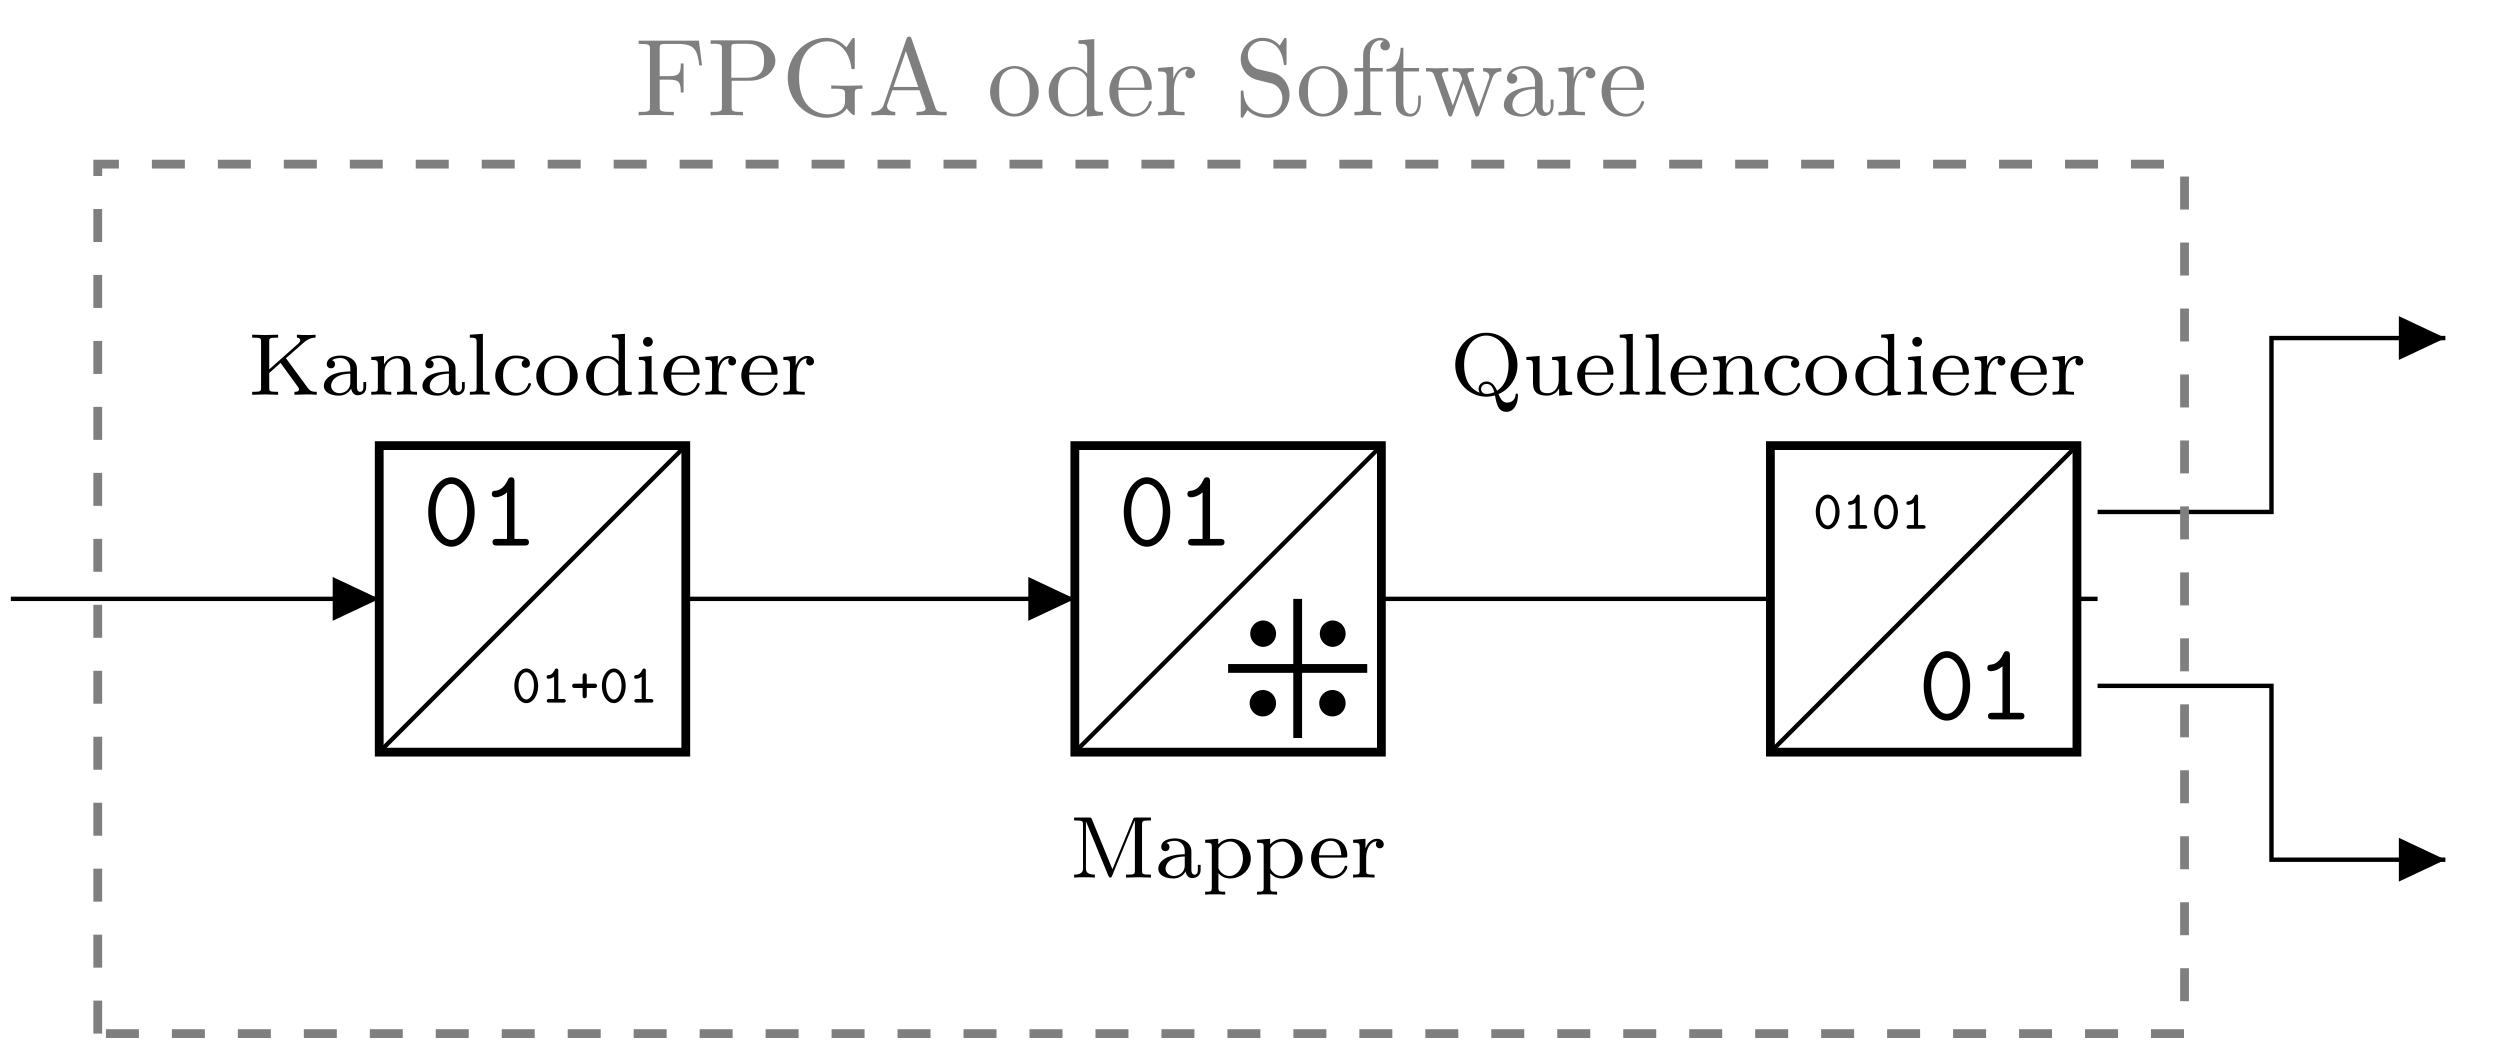 <svg xmlns="http://www.w3.org/2000/svg" xmlns:xlink="http://www.w3.org/1999/xlink" width="224.343" height="94.07"><defs><path id="b" d="M6.14 0v-.266c-.28 0-.546 0-.78-.312L3.374-3.281l1.547-1.36c.516-.468.937-.484 1.11-.484v-.266c-.298.032-.313.032-.735.032-.39 0-.422 0-.938-.032v.266c.157 0 .297.078.297.234 0 .063-.031.172-.172.297L1.875-2.28V-4.75c0-.297.016-.375.625-.375h.172v-.266L1.5-5.359.344-5.391v.266h.172c.609 0 .625.078.625.375v4.11c0 .296-.016.374-.625.374H.344V0L1.5-.031 2.672 0v-.266H2.5c-.61 0-.625-.078-.625-.375v-1.312l1.016-.906L4.42-.75c.079.11.126.172.126.266 0 .218-.266.218-.406.218V0l1.078-.031c.203 0 .656 0 .922.031m0 0"/><path id="c" d="M4.063-.703v-.438h-.25v.438c0 .312-.126.437-.282.437-.297 0-.297-.359-.297-.437v-1.64c0-.782-.75-1.173-1.468-1.173-.657 0-1.235.25-1.235.766 0 .234.156.375.375.375s.36-.156.36-.36c0-.187-.11-.328-.282-.359.282-.203.72-.203.766-.203.438 0 .89.313.89.953v.25c-.468.016-.984.047-1.546.266-.688.312-.828.766-.828 1.016 0 .687.797.89 1.343.89a1.23 1.23 0 0 0 1.11-.64c.031.296.234.609.594.609.078 0 .75-.031.75-.75M2.64-1.11c0 .765-.657.968-.97.968-.405 0-.75-.28-.75-.656 0-.515.485-1.062 1.72-1.094Zm0 0"/><path id="d" d="M4.438 0v-.266c-.516 0-.61 0-.61-.343v-1.782c0-.656-.297-1.093-1.125-1.093-.781 0-1.14.578-1.234.765v-.765l-1.14.093v.266c.53 0 .593.047.593.438V-.61c0 .343-.094.343-.594.343V0c.328-.031.688-.031.89-.031.235 0 .563 0 .907.031v-.266c-.5 0-.61 0-.61-.343v-1.438c0-.828.641-1.219 1.126-1.219.468 0 .593.344.593.844v1.813c0 .343-.093.343-.593.343V0c.328-.031.687-.031.89-.031.235 0 .563 0 .906.031m0 0"/><path id="e" d="M2.11 0v-.266c-.5 0-.61 0-.61-.343v-4.86L.328-5.39v.266c.547 0 .61.047.61.438V-.61c0 .343-.094.343-.61.343V0c.313-.031.75-.031.89-.031.157 0 .579 0 .891.031m0 0"/><path id="f" d="M3.484-.953c0-.094-.109-.094-.125-.094-.062 0-.093.016-.125.094-.046.156-.28.781-1.062.781-.485 0-1.188-.375-1.188-1.547 0-1.125.579-1.562 1.157-1.562.062 0 .484 0 .765.156-.219.063-.25.25-.25.344 0 .203.14.36.36.36.218 0 .375-.142.375-.376 0-.484-.532-.719-1.282-.719A1.807 1.807 0 0 0 .281-1.703c0 1 .813 1.781 1.813 1.781 1.11 0 1.39-.937 1.39-1.031m0 0"/><path id="g" d="M3.953-1.687c0-.985-.828-1.829-1.86-1.829-1.046 0-1.859.844-1.859 1.829 0 1 .844 1.765 1.86 1.765 1.015 0 1.86-.765 1.86-1.765M3.25-1.75c0 .36-.016.797-.25 1.125-.203.313-.562.453-.906.453-.422 0-.766-.203-.938-.469C.97-.969.938-1.359.938-1.75c0-.297 0-.781.25-1.11.203-.28.53-.437.906-.437.406 0 .75.203.922.469.218.328.234.765.234 1.078m0 0"/><path id="h" d="M4.375 0v-.266c-.547 0-.61-.046-.61-.437V-5.47l-1.171.078v.266c.531 0 .61.047.61.438v1.671a1.4 1.4 0 0 0-1.063-.468c-.985 0-1.86.765-1.86 1.78A1.77 1.77 0 0 0 2.062.079c.47 0 .844-.219 1.11-.5v.5ZM3.172-.984c0 .14 0 .172-.125.343a1.17 1.17 0 0 1-.953.5 1.01 1.01 0 0 1-.86-.484c-.218-.312-.25-.687-.25-1.062 0-.454.063-.782.25-1.063.188-.281.547-.516.938-.516.39 0 .765.204 1 .61Zm0 0"/><path id="i" d="M2.047 0v-.266c-.516 0-.547-.03-.547-.343v-2.875l-1.14.093v.266c.5 0 .578.047.578.422V-.61c0 .343-.094.343-.61.343V0c.313-.031.75-.031.875-.031.094 0 .578 0 .844.031m-.438-4.75a.436.436 0 0 0-.437-.437.427.427 0 0 0-.438.437c0 .234.188.438.438.438a.447.447 0 0 0 .437-.438m0 0"/><path id="j" d="M3.484-.953a.12.12 0 0 0-.125-.11c-.093 0-.109.063-.125.11a1.141 1.141 0 0 1-1.109.781 1.13 1.13 0 0 1-.953-.516C.938-1.062.938-1.561.938-1.796h2.328c.172 0 .218 0 .218-.187 0-.703-.39-1.532-1.5-1.532-.984 0-1.75.813-1.75 1.782 0 1.03.86 1.812 1.844 1.812 1 0 1.406-.844 1.406-1.031M2.938-2H.952c.063-1.11.735-1.297 1.031-1.297.922 0 .954 1.11.954 1.297m0 0"/><path id="k" d="M3.031-2.984c0-.282-.25-.5-.594-.5-.515 0-.874.39-1.03.828H1.39v-.828l-1.11.093v.266c.532 0 .594.047.594.438V-.61c0 .343-.094.343-.594.343V0c.297-.031.735-.031.922-.031.469 0 .484 0 1 .031v-.266h-.156c-.578 0-.594-.078-.594-.359v-1.172c0-.594.25-1.453 1-1.469-.047.032-.125.094-.125.282 0 .25.188.359.344.359.187 0 .36-.125.36-.36m0 0"/><path id="l" d="M7.281 0v-.266H7.11c-.609 0-.625-.078-.625-.375V-4.75c0-.297.016-.375.625-.375h.172v-.266H5.953c-.219 0-.234.032-.281.172L3.828-.75 2-5.203c-.062-.156-.062-.188-.281-.188H.39v.266h.172c.609 0 .625.078.625.375v3.906c0 .203 0 .578-.797.578V0c.343-.031.718-.031.922-.031.203 0 .578 0 .937.031v-.266c-.797 0-.797-.375-.797-.578v-4.203l2 4.86c.047.093.078.187.188.187.093 0 .14-.094.172-.187L5.828-5.11l.016.015V-.64c0 .297-.016.375-.625.375h-.172V0l1.11-.031Zm0 0"/><path id="m" d="M4.375-1.703c0-.984-.797-1.781-1.75-1.781-.312 0-.766.078-1.172.5v-.5l-1.172.093v.266c.563 0 .594.047.594.375V.922c0 .344-.094.344-.594.344v.265C.61 1.5.97 1.5 1.171 1.5c.235 0 .563 0 .907.031v-.265c-.515 0-.61 0-.61-.344V-.391c.376.407.782.47 1.032.47 1 0 1.875-.766 1.875-1.782m-.703 0c0 .906-.578 1.562-1.203 1.562-.281 0-.64-.125-.906-.515-.094-.14-.094-.14-.094-.297v-1.672c.187-.312.578-.61 1.078-.61.61 0 1.125.672 1.125 1.532m0 0"/><path id="n" d="M6.094.078c0-.078 0-.187-.11-.187-.093 0-.109.078-.109.14-.047.485-.437.672-.75.672-.328 0-.531-.187-.781-.765.718-.282 1.703-1.188 1.703-2.61 0-1.594-1.25-2.89-2.781-2.89-1.563 0-2.797 1.312-2.797 2.89C.469-1.078 1.734.172 3.266.172c.25 0 .515-.047.765-.11.157.797.297 1.47 1.032 1.47.828 0 1.03-1.016 1.03-1.454m-.844-2.75c0 .985-.312 1.828-1.031 2.313-.313-.735-.688-.828-.953-.828-.407 0-.703.296-.703.671 0 .141.062.266.093.329-.844-.329-1.39-1.157-1.39-2.485 0-1.906 1.109-2.64 1.984-2.64.906 0 2 .765 2 2.64M3.969-.234a1.694 1.694 0 0 1-.703.156.446.446 0 0 1-.485-.438.47.47 0 0 1 .485-.453c.39 0 .578.282.703.735m0 0"/><path id="o" d="M4.438 0v-.266c-.547 0-.61-.046-.61-.437v-2.781l-1.187.093v.266c.53 0 .593.047.593.438v1.374c0 .672-.406 1.172-1 1.172-.687 0-.718-.343-.718-.734v-2.61L.328-3.39v.266c.594 0 .594.016.594.719v1.187c0 .563 0 1.297 1.265 1.297.735 0 1.032-.562 1.063-.64h.016v.64Zm0 0"/><path id="p" d="M2.375-1.5c0-.922-.516-1.562-1.062-1.562-.563 0-1.079.656-1.079 1.546C.234-.594.75.047 1.313.047c.562 0 1.062-.656 1.062-1.547M2-1.562c0 .718-.312 1.28-.687 1.28-.391 0-.704-.562-.704-1.28 0-.704.344-1.172.704-1.172.359 0 .687.468.687 1.172m0 0"/><path id="q" d="M2.234-.156c0-.172-.156-.172-.218-.172h-.453V-2.86c0-.063 0-.203-.157-.203-.11 0-.125.062-.156.109-.219.453-.437.484-.594.484-.078.016-.14.063-.14.172 0 .063.015.156.172.156.234 0 .437-.14.5-.187v2H.75c-.062 0-.219 0-.219.172C.531 0 .687 0 .75 0h1.266c.062 0 .218 0 .218-.156m0 0"/><path id="t" d="M2.422-1.5c0-.203-.188-.203-.235-.203H1.5v-.688c0-.046 0-.234-.187-.234-.188 0-.188.188-.188.234v.688H.438c-.063 0-.25 0-.25.187 0 .204.187.204.25.204h.687v.687c0 .047 0 .234.188.234.187 0 .187-.187.187-.234v-.687h.688c.046 0 .234 0 .234-.188m0 0"/><path id="r" d="M4.672-3c0-1.844-1-3.125-2.094-3.125C1.484-6.125.5-4.812.5-3.015.5-1.188 1.5.108 2.578.108 3.688.11 4.672-1.219 4.672-3M4-3.11C4-1.655 3.36-.5 2.578-.5c-.765 0-1.406-1.156-1.406-2.61 0-1.453.687-2.421 1.406-2.421C3.297-5.531 4-4.563 4-3.11m0 0"/><path id="s" d="M4.36-.297c0-.297-.235-.297-.391-.297h-.906v-5.14c0-.157 0-.391-.297-.391-.188 0-.235.11-.297.234-.375.829-.875.938-1.063.97-.156 0-.375.015-.375.296 0 .25.188.297.328.297.188 0 .594-.063 1.032-.438v4.172h-.907c-.156 0-.39 0-.39.297s.25.297.39.297H3.97c.14 0 .39 0 .39-.297m0 0"/><path id="v" d="m6.016-4.484-.282-2.22H.328v.298h.235c.765 0 .78.11.78.468v5.172c0 .344-.015.454-.78.454H.328V0c.344-.031 1.11-.031 1.5-.031.406 0 1.297 0 1.656.031v-.312h-.328c-.937 0-.937-.125-.937-.47v-2.421h.844c.953 0 1.046.312 1.046 1.156h.25v-2.61h-.25c0 .829-.093 1.141-1.046 1.141h-.844V-6c0-.328.015-.406.484-.406h1.188c1.468 0 1.718.562 1.875 1.922Zm0 0"/><path id="w" d="M6.156-4.906c0-.953-.984-1.828-2.328-1.828H.344v.312h.234c.766 0 .781.11.781.453v5.203c0 .344-.015.454-.78.454H.343V0c.344-.031 1.078-.031 1.453-.031s1.11 0 1.453.031v-.312h-.234c-.766 0-.782-.11-.782-.454v-2.343h1.672c1.188 0 2.25-.813 2.25-1.797m-1.015 0c0 .468 0 1.531-1.578 1.531h-1.36v-2.656c0-.328.031-.39.485-.39h.874c1.579 0 1.579 1.03 1.579 1.515m0 0"/><path id="x" d="M7.25-2.39v-.297l-1.203.03c-.39 0-1.234 0-1.594-.03v.296h.313c.89 0 .922.11.922.485v.625c0 1.11-1.25 1.187-1.532 1.187-.64 0-2.593-.343-2.593-3.281 0-2.937 1.953-3.266 2.53-3.266 1.063 0 1.954.875 2.157 2.329.016.14.016.171.156.171.157 0 .157-.03.157-.234v-2.344c0-.156 0-.234-.11-.234-.031 0-.078 0-.156.125l-.484.719c-.329-.313-.86-.844-1.829-.844-1.828 0-3.437 1.562-3.437 3.578C.547-1.344 2.125.219 4 .219c.719 0 1.516-.266 1.844-.844.125.219.531.61.64.61.079 0 .079-.079.079-.22v-1.718c0-.39.046-.438.687-.438m0 0"/><path id="y" d="M7.063 0v-.312H6.89c-.594 0-.735-.063-.844-.391L3.922-6.86c-.047-.125-.063-.203-.219-.203s-.187.062-.25.203L1.422-.97c-.172.5-.578.657-1.11.657V0l1.016-.031L2.453 0v-.312c-.484 0-.734-.235-.734-.5 0-.032 0-.125.015-.141l.454-1.297h2.437l.516 1.516a.373.373 0 0 1 .03.14c0 .282-.546.282-.812.282V0c.36-.031 1.047-.031 1.422-.031ZM4.515-2.547h-2.22l1.11-3.219Zm0 0"/><path id="z" d="M4.64-2.11c0-1.265-.984-2.312-2.171-2.312C1.234-4.422.28-3.344.28-2.109.281-.844 1.297.109 2.453.109a2.2 2.2 0 0 0 2.188-2.218m-.812-.078c0 .36 0 .891-.219 1.313a1.267 1.267 0 0 1-1.14.734c-.422 0-.86-.203-1.125-.656-.25-.437-.25-1.031-.25-1.39 0-.391 0-.922.234-1.36a1.324 1.324 0 0 1 1.125-.656c.438 0 .86.219 1.11.64.265.422.265 1 .265 1.376m0 0"/><path id="A" d="M5.203 0v-.312c-.703 0-.781-.063-.781-.547v-5.985L3-6.734v.312c.703 0 .781.063.781.547v2.125c-.297-.344-.719-.61-1.25-.61-1.156 0-2.203.97-2.203 2.235 0 1.25.969 2.234 2.094 2.234.64 0 1.078-.343 1.328-.656V.11ZM3.75-1.156c0 .172 0 .187-.11.36-.296.468-.734.687-1.171.687-.438 0-.797-.25-1.031-.625-.25-.407-.282-.97-.282-1.375 0-.36.016-.953.297-1.407.219-.296.594-.625 1.125-.625.344 0 .75.141 1.063.594.109.172.109.188.109.36Zm0 0"/><path id="B" d="M4.094-1.172c0-.094-.078-.125-.125-.125-.094 0-.11.063-.14.14C3.483-.14 2.608-.14 2.5-.14c-.484 0-.89-.296-1.11-.656-.296-.469-.296-1.125-.296-1.484h2.75c.219 0 .25 0 .25-.203 0-.97-.532-1.938-1.766-1.938-1.14 0-2.047 1.016-2.047 2.25C.281-.844 1.312.11 2.438.11 3.64.11 4.093-.984 4.093-1.17m-.657-1.312H1.11c.047-1.47.875-1.72 1.22-1.72 1.015 0 1.108 1.329 1.108 1.72m0 0"/><path id="C" d="M3.594-3.75c0-.328-.313-.61-.735-.61-.718 0-1.078.657-1.218 1.094v-1.093L.28-4.25v.313c.688 0 .766.062.766.546V-.75c0 .438-.11.438-.766.438V0l1.125-.031c.39 0 .844 0 1.25.031v-.312h-.219c-.718 0-.734-.11-.734-.454V-2.28c0-.985.406-1.86 1.156-1.86.063 0 .094 0 .11.016-.031 0-.235.125-.235.375 0 .281.22.422.438.422.172 0 .422-.11.422-.422m0 0"/><path id="D" d="M4.922-1.828c0-.984-.656-1.797-1.484-2l-1.266-.297a1.296 1.296 0 0 1-.985-1.266 1.27 1.27 0 0 1 1.297-1.28c1.641 0 1.86 1.609 1.922 2.062.016.046.016.109.125.109.125 0 .125-.047.125-.234V-6.72c0-.156 0-.234-.11-.234-.077 0-.077.016-.155.125l-.344.562c-.297-.28-.688-.687-1.578-.687A1.91 1.91 0 0 0 .547-5.031c0 .812.531 1.531 1.297 1.797.11.046.61.156 1.297.328.265.062.562.14.843.5.204.25.297.578.297.906 0 .703-.484 1.406-1.312 1.406-.281 0-1.031-.047-1.563-.531-.562-.531-.593-1.156-.61-1.516-.015-.093-.093-.093-.109-.093-.14 0-.14.062-.14.25v1.968c0 .157 0 .235.11.235.077 0 .077-.016.155-.125 0 0 .032-.047.344-.563.313.328.938.688 1.828.688 1.141 0 1.938-.969 1.938-2.047m0 0"/><path id="E" d="M3.516-6.266c0-.359-.36-.687-.891-.687-.687 0-1.516.531-1.516 1.562v1.141H.33v.313h.78V-.75c0 .438-.109.438-.78.438V0l1.124-.031c.406 0 .86 0 1.266.031v-.312H2.5c-.719 0-.75-.11-.75-.454v-3.171h1.125v-.313H1.719v-1.14c0-.876.484-1.344.906-1.344.031 0 .188 0 .328.062-.11.047-.297.172-.297.422 0 .219.156.422.438.422.281 0 .422-.203.422-.438m0 0"/><path id="F" d="M3.266-1.219v-.562H3.03v.531c0 .734-.297 1.11-.672 1.11-.656 0-.656-.891-.656-1.063v-2.734H3.11v-.313H1.703v-1.812h-.25c0 .812-.297 1.859-1.265 1.906v.218h.843v2.72c0 1.202.907 1.327 1.266 1.327.703 0 .969-.703.969-1.328m0 0"/><path id="G" d="M6.938-3.937v-.313c-.22.016-.516.031-.72.031l-.921-.031v.313c.36 0 .562.187.562.468 0 .063 0 .078-.046.203L4.922-.734l-.984-2.75c-.032-.125-.047-.141-.047-.188 0-.265.39-.265.578-.265v-.313l-1.016.031c-.297 0-.578-.015-.875-.031v.313c.36 0 .516.015.61.14.062.063.171.36.234.547L2.578-.875 1.641-3.5c-.047-.125-.047-.14-.047-.172 0-.265.375-.265.578-.265v-.313l-1.078.031-.922-.031v.313c.5 0 .61.015.734.343l1.25 3.485c.047.14.078.218.203.218s.141-.062.188-.203l1-2.781L4.562-.078c.032.11.063.187.188.187s.156-.093.203-.187L6.11-3.312c.172-.5.485-.626.829-.626m0 0"/><path id="H" d="M4.766-.875v-.547h-.25v.547c0 .563-.25.625-.36.625-.328 0-.36-.437-.36-.484V-2.72c0-.406 0-.797-.358-1.156-.376-.39-.876-.547-1.344-.547-.813 0-1.5.469-1.5 1.125 0 .297.203.453.469.453a.435.435 0 0 0 .453-.453c0-.11-.063-.437-.516-.453.266-.344.75-.453 1.078-.453.469 0 1.031.39 1.031 1.266v.359c-.5.031-1.187.062-1.812.36-.734.327-.984.843-.984 1.28C.313-.14 1.265.11 1.89.11 2.547.11 3-.28 3.188-.75c.03.39.296.813.765.813.203 0 .813-.141.813-.938m-1.657-.5c0 .938-.703 1.266-1.14 1.266-.485 0-.89-.344-.89-.844 0-.531.405-1.36 2.03-1.406Zm0 0"/><clipPath id="a"><path d="M.773 53H189v1H.773Zm0 0"/></clipPath><clipPath id="u"><path d="M8 14h189v79.148H8Zm0 0"/></clipPath></defs><g clip-path="url(#a)"><path fill="none" stroke="#000" stroke-miterlimit="10" stroke-width=".395" d="M.973 53.742h15.601m0 0h17.457m27.508 0h34.914m27.508 0h34.91m27.508 0h1.852"/></g><path fill="none" stroke="#000" stroke-miterlimit="10" stroke-width=".789" d="M34.031 39.988H61.54v27.508H34.031Zm0 0"/><path d="M29.855 53.742v1.965l4.176-1.965-4.176-1.965Zm0 0"/><path fill="none" stroke="#000" stroke-miterlimit="10" stroke-width=".395" d="M34.031 67.496 61.54 39.988"/><use xlink:href="#b" x="22.285" y="35.425"/><use xlink:href="#c" x="28.796" y="35.425"/><use xlink:href="#d" x="32.987" y="35.425"/><use xlink:href="#c" x="37.643" y="35.425"/><use xlink:href="#e" x="41.834" y="35.425"/><use xlink:href="#f" x="44.162" y="35.425"/><use xlink:href="#g" x="47.887" y="35.425"/><use xlink:href="#h" x="52.315" y="35.425"/><use xlink:href="#i" x="56.971" y="35.425"/><use xlink:href="#j" x="59.299" y="35.425"/><use xlink:href="#k" x="63.024" y="35.425"/><use xlink:href="#j" x="66.291" y="35.425"/><use xlink:href="#k" x="70.016" y="35.425"/><path fill="none" stroke="#000" stroke-miterlimit="10" stroke-width=".789" d="M96.453 39.988h27.508v27.508H96.453Zm0 0"/><path d="M92.277 53.742v1.965l4.176-1.965-4.176-1.965Zm0 0"/><path fill="none" stroke="#000" stroke-miterlimit="10" stroke-width=".395" d="m96.453 67.496 27.508-27.508"/><use xlink:href="#l" x="95.998" y="78.752"/><use xlink:href="#c" x="103.677" y="78.752"/><use xlink:href="#m" x="107.868" y="78.752"/><use xlink:href="#m" x="112.524" y="78.752"/><use xlink:href="#j" x="117.418" y="78.752"/><use xlink:href="#k" x="121.143" y="78.752"/><path fill="none" stroke="#000" stroke-miterlimit="10" stroke-width=".789" d="M158.871 39.988h27.508v27.508h-27.508Zm0 0"/><path fill="none" stroke="#000" stroke-miterlimit="10" stroke-width=".395" d="m158.871 67.496 27.508-27.508"/><use xlink:href="#n" x="130.124" y="35.425"/><use xlink:href="#o" x="136.643" y="35.425"/><use xlink:href="#j" x="141.299" y="35.425"/><use xlink:href="#e" x="145.024" y="35.425"/><use xlink:href="#e" x="147.352" y="35.425"/><use xlink:href="#j" x="149.681" y="35.425"/><use xlink:href="#d" x="153.406" y="35.425"/><use xlink:href="#f" x="158.062" y="35.425"/><use xlink:href="#g" x="161.787" y="35.425"/><use xlink:href="#h" x="166.215" y="35.425"/><use xlink:href="#i" x="170.871" y="35.425"/><use xlink:href="#j" x="173.199" y="35.425"/><use xlink:href="#k" x="176.924" y="35.425"/><use xlink:href="#j" x="180.191" y="35.425"/><use xlink:href="#k" x="183.916" y="35.425"/><path fill="none" stroke="#000" stroke-miterlimit="10" stroke-width=".395" d="M188.23 45.941h15.606V30.336h7.805m0 0h7.8"/><path d="M215.266 30.336V32.3l4.175-1.965-4.175-1.965Zm0 0"/><path fill="none" stroke="#000" stroke-miterlimit="10" stroke-width=".395" d="M188.23 61.547h15.606v15.601h7.805m0 0h7.8"/><path d="M215.266 77.148v1.965l4.175-1.965-4.175-1.964Zm0 0"/><use xlink:href="#p" x="162.704" y="47.447"/><use xlink:href="#q" x="165.323" y="47.447"/><use xlink:href="#p" x="167.942" y="47.447"/><use xlink:href="#q" x="170.561" y="47.447"/><use xlink:href="#r" x="172.126" y="64.559"/><use xlink:href="#s" x="177.305" y="64.559"/><use xlink:href="#r" x="37.925" y="48.954"/><use xlink:href="#s" x="43.104" y="48.954"/><use xlink:href="#p" x="45.918" y="63.052"/><use xlink:href="#q" x="48.537" y="63.052"/><use xlink:href="#t" x="51.156" y="63.052"/><use xlink:href="#p" x="53.775" y="63.052"/><use xlink:href="#q" x="56.394" y="63.052"/><path fill="none" stroke="#000" stroke-miterlimit="10" stroke-width=".789" d="M116.45 53.742v12.485M110.207 59.984h12.484"/><path stroke="#000" stroke-miterlimit="10" stroke-width=".395" d="M114.313 56.863a.989.989 0 0 0-.985-.988.99.99 0 0 0 0 1.977.986.986 0 0 0 .985-.989ZM120.555 56.863a.989.989 0 0 0-.985-.988.99.99 0 0 0 0 1.977.986.986 0 0 0 .985-.989ZM114.313 63.105a.986.986 0 1 0-1.973 0 .99.99 0 0 0 .988.989.989.989 0 0 0 .985-.989ZM120.555 63.105a.986.986 0 1 0-1.973 0 .99.99 0 0 0 .988.989.989.989 0 0 0 .985-.989Zm0 0"/><use xlink:href="#r" x="100.343" y="48.954"/><use xlink:href="#s" x="105.523" y="48.954"/><g clip-path="url(#u)"><path fill="none" stroke="#7F7F7F" stroke-dasharray="2.96 2.96" stroke-miterlimit="10" stroke-width=".789" d="M8.773 92.754V14.73h187.262v78.024Zm0 0"/></g><g fill="#7F7F7F"><use xlink:href="#v" x="56.982" y="10.351"/><use xlink:href="#w" x="63.424" y="10.351"/><use xlink:href="#x" x="70.142" y="10.351"/><use xlink:href="#y" x="77.886" y="10.351"/></g><use xlink:href="#z" x="88.57" y="10.351" fill="#7F7F7F"/><g fill="#7F7F7F"><use xlink:href="#A" x="93.779" y="10.351"/><use xlink:href="#B" x="99.264" y="10.351"/><use xlink:href="#C" x="103.644" y="10.351"/></g><g fill="#7F7F7F"><use xlink:href="#D" x="110.796" y="10.351"/><use xlink:href="#z" x="116.281" y="10.351"/><use xlink:href="#E" x="121.214" y="10.351"/><use xlink:href="#F" x="124.233" y="10.351"/></g><use xlink:href="#G" x="127.794" y="10.351" fill="#7F7F7F"/><g fill="#7F7F7F"><use xlink:href="#H" x="134.64" y="10.351"/><use xlink:href="#C" x="139.573" y="10.351"/><use xlink:href="#B" x="143.44" y="10.351"/></g></svg>